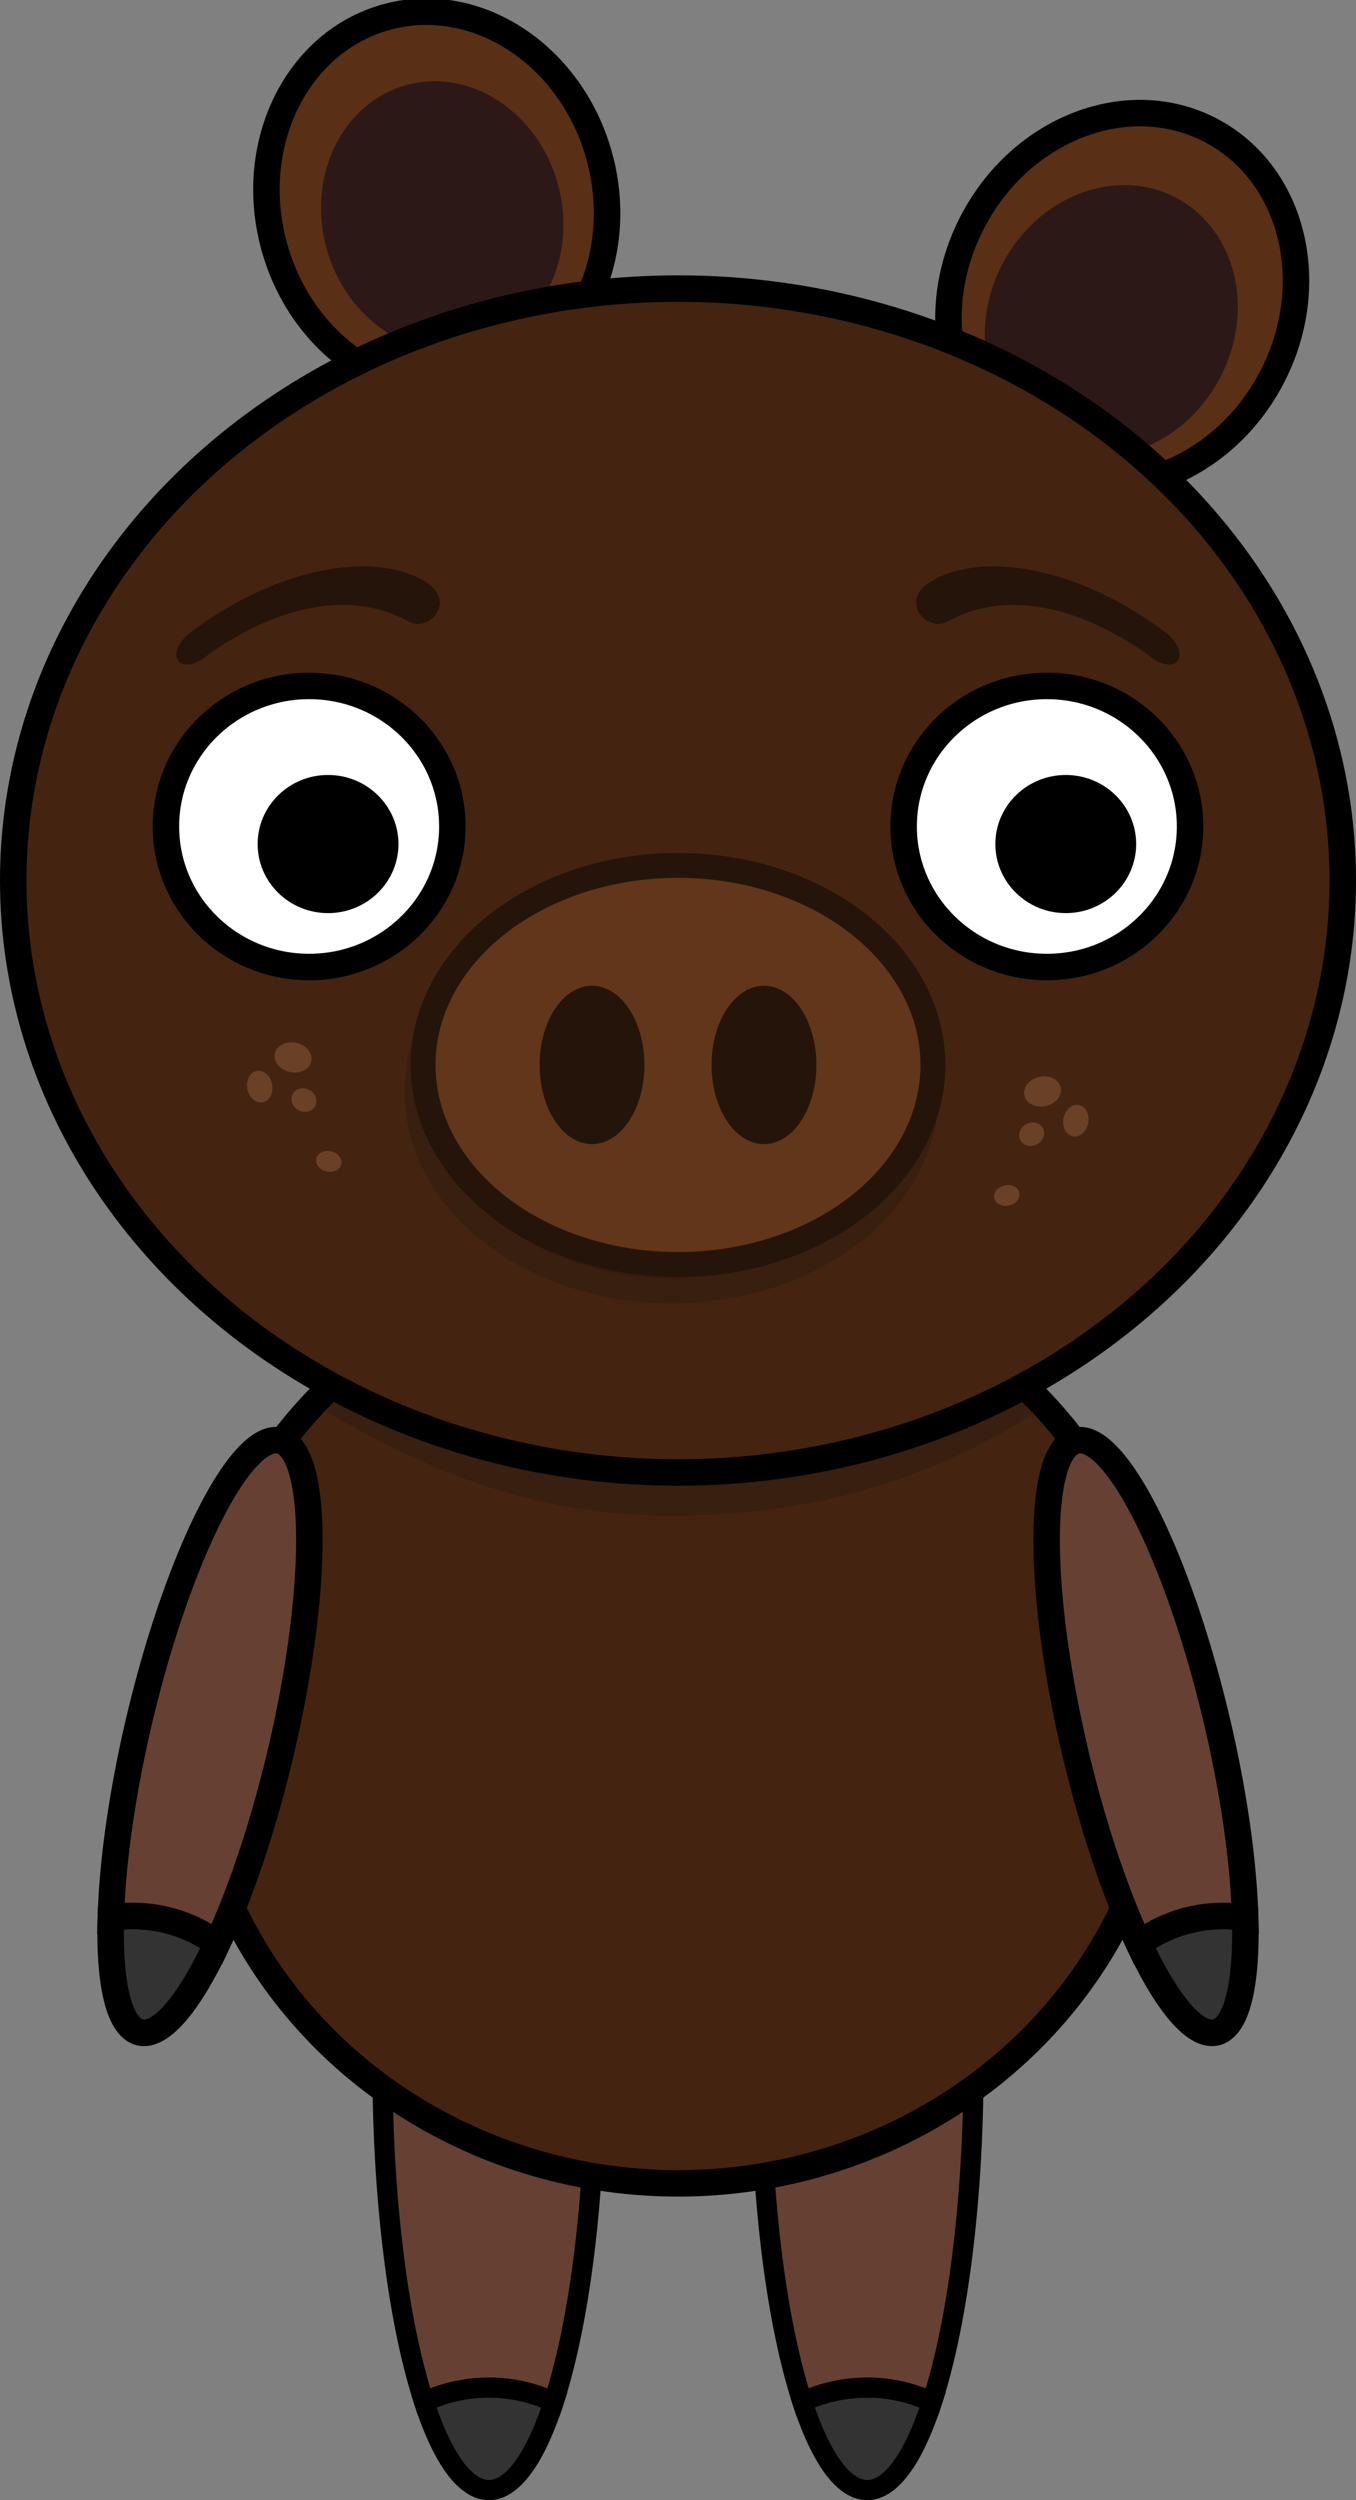 <?xml version="1.0" encoding="UTF-8" standalone="no"?>
<!-- Created with Inkscape (http://www.inkscape.org/) -->

<svg
   xmlns:dc="http://purl.org/dc/elements/1.1/"
   xmlns:cc="http://creativecommons.org/ns#"
   xmlns:rdf="http://www.w3.org/1999/02/22-rdf-syntax-ns#"
   xmlns:svg="http://www.w3.org/2000/svg"
   xmlns="http://www.w3.org/2000/svg"
   xmlns:sodipodi="http://sodipodi.sourceforge.net/DTD/sodipodi-0.dtd"
   xmlns:inkscape="http://www.inkscape.org/namespaces/inkscape"
   width="50.578mm"
   height="93.232mm"
   viewBox="0 0 179.214 330.351"
   id="svg2"
   version="1.1"
   inkscape:version="0.91 r13725"
   sodipodi:docname="Pig Idle.svg"
   inkscape:export-filename="F:\ProzProg\Hängebauchschwein-Simulator\image\pig_idle.png"
   inkscape:export-xdpi="25.881552"
   inkscape:export-ydpi="25.881552">
  <rect x="0" y="0" width="179.214" height="330.351" fill="#808080" stroke="none"/>
  <defs
     id="defs4" />
  <sodipodi:namedview
     id="base"
     pagecolor="#ffffff"
     bordercolor="#666666"
     borderopacity="1.0"
     inkscape:pageopacity="0.0"
     inkscape:pageshadow="2"
     inkscape:zoom="2"
     inkscape:cx="90.52045"
     inkscape:cy="164.49597"
     inkscape:document-units="px"
     inkscape:current-layer="layer1"
     showgrid="false"
     inkscape:window-width="1680"
     inkscape:window-height="987"
     inkscape:window-x="-8"
     inkscape:window-y="-8"
     inkscape:window-maximized="1"
     fit-margin-top="0"
     fit-margin-left="0"
     fit-margin-right="0"
     fit-margin-bottom="0" />
  <g
     inkscape:label="Ebene 1"
     inkscape:groupmode="layer"
     id="layer1"
     transform="translate(-320.179,-301.659)">
    <g
       id="g4748"
       transform="translate(60.5,-14)">
      <g
         transform="translate(-3.6793359e-4,0)"
         id="g4442">
        <g
           id="g4417">
          <path
             inkscape:connector-curvature="0"
             id="path4415"
             d="m 332.846,633.053 a 18.625,17.046 0 0 0 -1.309,-0.578 18.625,17.046 0 0 0 -1.748,-0.584 18.625,17.046 0 0 0 -1.805,-0.422 18.625,17.046 0 0 0 -1.84,-0.256 18.625,17.046 0 0 0 -1.859,-0.084 18.625,17.046 0 0 0 -1.318,0.043 18.625,17.046 0 0 0 -1.848,0.205 18.625,17.046 0 0 0 -1.816,0.373 18.625,17.046 0 0 0 -1.768,0.537 18.625,17.046 0 0 0 -1.699,0.695 18.625,17.046 0 0 0 -0.105,0.055 14.056,55.978 0 0 0 8.555,11.643 14.056,55.978 0 0 0 8.561,-11.627 z"
             style="opacity:1;fill:#333333;fill-opacity:1;stroke:#000000;stroke-width:2.661;stroke-linecap:round;stroke-miterlimit:4;stroke-dasharray:none;stroke-dashoffset:4.319;stroke-opacity:1" />
          <path
             inkscape:connector-curvature="0"
             id="path4364"
             d="m 324.285,532.725 a 14.056,55.978 0 0 0 -14.057,55.979 14.056,55.978 0 0 0 5.502,44.334 18.625,17.046 0 0 1 0.105,-0.055 18.625,17.046 0 0 1 1.699,-0.695 18.625,17.046 0 0 1 1.768,-0.537 18.625,17.046 0 0 1 1.816,-0.373 18.625,17.046 0 0 1 1.848,-0.205 18.625,17.046 0 0 1 1.318,-0.043 18.625,17.046 0 0 1 1.859,0.084 18.625,17.046 0 0 1 1.84,0.256 18.625,17.046 0 0 1 1.805,0.422 18.625,17.046 0 0 1 1.748,0.584 18.625,17.046 0 0 1 1.309,0.578 14.056,55.978 0 0 0 5.496,-44.35 14.056,55.978 0 0 0 -14.057,-55.979 z"
             style="opacity:1;fill:#664133;fill-opacity:1;stroke:#000000;stroke-width:2.661;stroke-linecap:round;stroke-miterlimit:4;stroke-dasharray:none;stroke-dashoffset:4.319;stroke-opacity:1" />
        </g>
        <g
           transform="translate(50.002,0)"
           id="g4417-0">
          <path
             inkscape:connector-curvature="0"
             id="path4415-9"
             d="m 332.846,633.053 a 18.625,17.046 0 0 0 -1.309,-0.578 18.625,17.046 0 0 0 -1.748,-0.584 18.625,17.046 0 0 0 -1.805,-0.422 18.625,17.046 0 0 0 -1.84,-0.256 18.625,17.046 0 0 0 -1.859,-0.084 18.625,17.046 0 0 0 -1.318,0.043 18.625,17.046 0 0 0 -1.848,0.205 18.625,17.046 0 0 0 -1.816,0.373 18.625,17.046 0 0 0 -1.768,0.537 18.625,17.046 0 0 0 -1.699,0.695 18.625,17.046 0 0 0 -0.105,0.055 14.056,55.978 0 0 0 8.555,11.643 14.056,55.978 0 0 0 8.561,-11.627 z"
             style="opacity:1;fill:#333333;fill-opacity:1;stroke:#000000;stroke-width:2.661;stroke-linecap:round;stroke-miterlimit:4;stroke-dasharray:none;stroke-dashoffset:4.319;stroke-opacity:1" />
          <path
             inkscape:connector-curvature="0"
             id="path4364-1"
             d="m 324.285,532.725 a 14.056,55.978 0 0 0 -14.057,55.979 14.056,55.978 0 0 0 5.502,44.334 18.625,17.046 0 0 1 0.105,-0.055 18.625,17.046 0 0 1 1.699,-0.695 18.625,17.046 0 0 1 1.768,-0.537 18.625,17.046 0 0 1 1.816,-0.373 18.625,17.046 0 0 1 1.848,-0.205 18.625,17.046 0 0 1 1.318,-0.043 18.625,17.046 0 0 1 1.859,0.084 18.625,17.046 0 0 1 1.84,0.256 18.625,17.046 0 0 1 1.805,0.422 18.625,17.046 0 0 1 1.748,0.584 18.625,17.046 0 0 1 1.309,0.578 14.056,55.978 0 0 0 5.496,-44.35 14.056,55.978 0 0 0 -14.057,-55.979 z"
             style="opacity:1;fill:#664133;fill-opacity:1;stroke:#000000;stroke-width:2.661;stroke-linecap:round;stroke-miterlimit:4;stroke-dasharray:none;stroke-dashoffset:4.319;stroke-opacity:1" />
        </g>
      </g>
      <ellipse
         ry="61.786"
         rx="64.643"
         cy="542.362"
         cx="349.286"
         id="path4136-0"
         style="opacity:1;fill:#442410;fill-opacity:1;stroke:#000000;stroke-width:3.5;stroke-linecap:round;stroke-miterlimit:4;stroke-dasharray:none;stroke-dashoffset:27.685;stroke-opacity:1" />
      <path
         sodipodi:nodetypes="ccccc"
         id="path4136-06-5"
         d="m 349.804,480.217 c -19.361,0.014 -34.427,8.799 -47.169,21.876 14.385,8.513 28.456,13.825 45.73,13.842 18.017,-0.034 33.196,-4.228 47.937,-13.449 -12.255,-12.91 -27.7,-22.241 -46.498,-22.27 z"
         style="opacity:1;fill:#391f0f;fill-opacity:1;stroke:none;stroke-width:3.5;stroke-linecap:round;stroke-miterlimit:4;stroke-dasharray:none;stroke-dashoffset:4.319;stroke-opacity:1"
         inkscape:connector-curvature="0" />
      <ellipse
         transform="matrix(0.966,-0.258,0.258,0.966,0,0)"
         ry="25.25"
         rx="22.299"
         cy="412.638"
         cx="218.367"
         id="path4136-0-2"
         style="opacity:1;fill:#593015;fill-opacity:1;stroke:#000000;stroke-width:3.5;stroke-linecap:round;stroke-miterlimit:4;stroke-dasharray:none;stroke-dashoffset:27.685;stroke-opacity:1" />
      <ellipse
         transform="matrix(0.885,0.465,-0.465,0.885,0,0)"
         ry="25.25"
         rx="22.299"
         cy="124.743"
         cx="526.554"
         id="path4136-0-2-2"
         style="opacity:1;fill:#593015;fill-opacity:1;stroke:#000000;stroke-width:3.5;stroke-linecap:round;stroke-miterlimit:4;stroke-dasharray:none;stroke-dashoffset:27.685;stroke-opacity:1" />
      <ellipse
         transform="matrix(0.966,-0.258,0.258,0.966,0,0)"
         ry="17.971"
         rx="15.871"
         cy="414.722"
         cx="218.557"
         id="path4136-0-2-6"
         style="opacity:1;fill:#2d1818;fill-opacity:1;stroke:none;stroke-width:2.644;stroke-linecap:round;stroke-miterlimit:4;stroke-dasharray:none;stroke-dashoffset:27.685;stroke-opacity:1" />
      <ellipse
         transform="matrix(0.885,0.465,-0.465,0.885,0,0)"
         ry="18.385"
         rx="16.236"
         cy="127.901"
         cx="526.58"
         id="path4136-0-2-2-7"
         style="opacity:1;fill:#2d1818;fill-opacity:1;stroke:none;stroke-width:2.766;stroke-linecap:round;stroke-miterlimit:4;stroke-dasharray:none;stroke-dashoffset:27.685;stroke-opacity:1" />
      <ellipse
         ry="78.214"
         rx="87.857"
         cy="432.005"
         cx="349.286"
         id="path4136"
         style="opacity:1;fill:#442410;fill-opacity:1;stroke:#000000;stroke-width:3.5;stroke-linecap:round;stroke-miterlimit:4;stroke-dasharray:none;stroke-dashoffset:4.319;stroke-opacity:1" />
      <g
         transform="translate(-0.179,0)"
         id="g4226">
        <g
           id="g4201">
          <ellipse
             ry="18.571"
             rx="18.929"
             cy="424.862"
             cx="300.714"
             id="path4136-0-5"
             style="opacity:1;fill:#ffffff;fill-opacity:1;stroke:#000000;stroke-width:3.5;stroke-linecap:round;stroke-miterlimit:4;stroke-dasharray:none;stroke-dashoffset:4.319;stroke-opacity:1" />
          <ellipse
             ry="9.126"
             rx="9.304"
             cy="427.184"
             cx="303.214"
             id="path4136-0-5-9"
             style="opacity:1;fill:#000000;fill-opacity:1;stroke:none;stroke-width:2.034;stroke-linecap:round;stroke-miterlimit:4;stroke-dasharray:none;stroke-dashoffset:4.319;stroke-opacity:1" />
        </g>
        <g
           transform="translate(97.5,0)"
           id="g4201-1">
          <ellipse
             ry="18.571"
             rx="18.929"
             cy="424.862"
             cx="300.714"
             id="path4136-0-5-90"
             style="opacity:1;fill:#ffffff;fill-opacity:1;stroke:#000000;stroke-width:3.5;stroke-linecap:round;stroke-miterlimit:4;stroke-dasharray:none;stroke-dashoffset:4.319;stroke-opacity:1" />
          <ellipse
             ry="9.126"
             rx="9.304"
             cy="427.184"
             cx="303.214"
             id="path4136-0-5-9-7"
             style="opacity:1;fill:#000000;fill-opacity:1;stroke:none;stroke-width:2.034;stroke-linecap:round;stroke-miterlimit:4;stroke-dasharray:none;stroke-dashoffset:4.319;stroke-opacity:1" />
        </g>
      </g>
      <ellipse
         ry="26.37"
         rx="33.694"
         cy="459.868"
         cx="348.459"
         id="path4236-3"
         style="opacity:1;fill:#341c0e;fill-opacity:1;stroke:#391f0f;stroke-width:3.287;stroke-linecap:round;stroke-miterlimit:4;stroke-dasharray:none;stroke-dashoffset:4.319;stroke-opacity:1" />
      <ellipse
         ry="26.37"
         rx="33.694"
         cy="456.372"
         cx="349.286"
         id="path4236"
         style="opacity:1;fill:#61361b;fill-opacity:1;stroke:#251409;stroke-width:3.287;stroke-linecap:round;stroke-miterlimit:4;stroke-dasharray:none;stroke-dashoffset:4.319;stroke-opacity:1" />
      <g
         transform="translate(0.531,0)"
         id="g4283">
        <ellipse
           style="opacity:1;fill:#251409;fill-opacity:1;stroke:none;stroke-width:3.287;stroke-linecap:round;stroke-miterlimit:4;stroke-dasharray:none;stroke-dashoffset:4.319;stroke-opacity:1"
           id="path4236-5"
           cx="337.391"
           cy="456.372"
           rx="6.925"
           ry="10.461" />
        <ellipse
           style="opacity:1;fill:#251409;fill-opacity:1;stroke:none;stroke-width:3.287;stroke-linecap:round;stroke-miterlimit:4;stroke-dasharray:none;stroke-dashoffset:4.319;stroke-opacity:1"
           id="path4236-5-0"
           cx="360.119"
           cy="456.372"
           rx="6.925"
           ry="10.461" />
      </g>
      <g
         transform="translate(0.038,0)"
         id="g4490">
        <g
           id="g4465"
           transform="matrix(0.973,0.233,-0.233,0.973,166.372,-38.665)">
          <path
             id="path4463"
             d="m 260.793,565.65 a 18.513,18.289 0 0 0 -0.244,-0.113 18.513,18.289 0 0 0 -1.744,-0.611 18.513,18.289 0 0 0 -1.797,-0.434 18.513,18.289 0 0 0 -1.832,-0.256 18.513,18.289 0 0 0 -1.85,-0.074 18.513,18.289 0 0 0 -1.248,0.055 18.513,18.289 0 0 0 -1.836,0.232 18.513,18.289 0 0 0 -1.803,0.412 18.513,18.289 0 0 0 -1.752,0.588 18.513,18.289 0 0 0 -0.332,0.15 40.154,9.585 89.843 0 0 7.264,13.822 40.154,9.585 89.843 0 0 7.174,-13.771 z"
             style="opacity:1;fill:#333333;fill-opacity:1;stroke:#000000;stroke-width:3.5;stroke-linecap:round;stroke-miterlimit:4;stroke-dasharray:none;stroke-dashoffset:4.319;stroke-opacity:1"
             inkscape:connector-curvature="0" />
          <path
             id="path4450"
             d="m 253.398,499.115 a 40.154,9.585 89.843 0 0 -9.475,40.18 40.154,9.585 89.843 0 0 2.432,26.305 18.513,18.289 0 0 1 0.332,-0.15 18.513,18.289 0 0 1 1.752,-0.588 18.513,18.289 0 0 1 1.803,-0.412 18.513,18.289 0 0 1 1.836,-0.232 18.513,18.289 0 0 1 1.248,-0.055 18.513,18.289 0 0 1 1.85,0.074 18.513,18.289 0 0 1 1.832,0.256 18.513,18.289 0 0 1 1.797,0.434 18.513,18.289 0 0 1 1.744,0.611 18.513,18.289 0 0 1 0.244,0.113 40.154,9.585 89.843 0 0 2.301,-26.408 40.154,9.585 89.843 0 0 -9.695,-40.127 z"
             style="opacity:1;fill:#664133;fill-opacity:1;stroke:#000000;stroke-width:3.5;stroke-linecap:round;stroke-miterlimit:4;stroke-dasharray:none;stroke-dashoffset:4.319;stroke-opacity:1"
             inkscape:connector-curvature="0" />
        </g>
        <g
           id="g4465-5"
           transform="matrix(-0.973,0.233,0.233,0.973,532.124,-38.665)">
          <path
             id="path4463-3"
             d="m 260.793,565.65 a 18.513,18.289 0 0 0 -0.244,-0.113 18.513,18.289 0 0 0 -1.744,-0.611 18.513,18.289 0 0 0 -1.797,-0.434 18.513,18.289 0 0 0 -1.832,-0.256 18.513,18.289 0 0 0 -1.85,-0.074 18.513,18.289 0 0 0 -1.248,0.055 18.513,18.289 0 0 0 -1.836,0.232 18.513,18.289 0 0 0 -1.803,0.412 18.513,18.289 0 0 0 -1.752,0.588 18.513,18.289 0 0 0 -0.332,0.15 40.154,9.585 89.843 0 0 7.264,13.822 40.154,9.585 89.843 0 0 7.174,-13.771 z"
             style="opacity:1;fill:#333333;fill-opacity:1;stroke:#000000;stroke-width:3.5;stroke-linecap:round;stroke-miterlimit:4;stroke-dasharray:none;stroke-dashoffset:4.319;stroke-opacity:1"
             inkscape:connector-curvature="0" />
          <path
             id="path4450-0"
             d="m 253.398,499.115 a 40.154,9.585 89.843 0 0 -9.475,40.18 40.154,9.585 89.843 0 0 2.432,26.305 18.513,18.289 0 0 1 0.332,-0.15 18.513,18.289 0 0 1 1.752,-0.588 18.513,18.289 0 0 1 1.803,-0.412 18.513,18.289 0 0 1 1.836,-0.232 18.513,18.289 0 0 1 1.248,-0.055 18.513,18.289 0 0 1 1.85,0.074 18.513,18.289 0 0 1 1.832,0.256 18.513,18.289 0 0 1 1.797,0.434 18.513,18.289 0 0 1 1.744,0.611 18.513,18.289 0 0 1 0.244,0.113 40.154,9.585 89.843 0 0 2.301,-26.408 40.154,9.585 89.843 0 0 -9.695,-40.127 z"
             style="opacity:1;fill:#664133;fill-opacity:1;stroke:#000000;stroke-width:3.5;stroke-linecap:round;stroke-miterlimit:4;stroke-dasharray:none;stroke-dashoffset:4.319;stroke-opacity:1"
             inkscape:connector-curvature="0" />
        </g>
      </g>
      <g
         transform="translate(-5.835,0.036)"
         id="g4577">
        <ellipse
           style="opacity:1;fill:#6a4027;fill-opacity:1;stroke:none;stroke-width:3.5;stroke-linecap:round;stroke-miterlimit:4;stroke-dasharray:none;stroke-dashoffset:4.319;stroke-opacity:1"
           id="path4530"
           cx="141.143"
           cy="581.832"
           rx="2.438"
           ry="2"
           transform="matrix(0.924,-0.382,0.469,0.883,0,0)" />
        <ellipse
           style="opacity:1;fill:#6a4027;fill-opacity:1;stroke:none;stroke-width:3.5;stroke-linecap:round;stroke-miterlimit:4;stroke-dasharray:none;stroke-dashoffset:4.319;stroke-opacity:1"
           id="path4530-3"
           cx="169.906"
           cy="592.923"
           rx="1.688"
           ry="1.515"
           transform="matrix(0.903,-0.429,0.419,0.908,0,0)" />
        <ellipse
           style="opacity:1;fill:#6a4027;fill-opacity:1;stroke:none;stroke-width:3.5;stroke-linecap:round;stroke-miterlimit:4;stroke-dasharray:none;stroke-dashoffset:4.319;stroke-opacity:1"
           id="path4530-3-0"
           cx="237.763"
           cy="625.201"
           rx="1.834"
           ry="1.961"
           transform="matrix(0.847,-0.532,0.33,0.944,0,0)" />
        <ellipse
           style="opacity:1;fill:#6a4027;fill-opacity:1;stroke:none;stroke-width:3.5;stroke-linecap:round;stroke-miterlimit:4;stroke-dasharray:none;stroke-dashoffset:4.319;stroke-opacity:1"
           id="path4530-3-0-6"
           cx="130.478"
           cy="592.779"
           rx="1.681"
           ry="1.38"
           transform="matrix(0.924,-0.382,0.469,0.883,0,0)" />
      </g>
      <g
         transform="matrix(-1,0,0,1,701.707,-4.466)"
         id="g4577-0">
        <ellipse
           style="opacity:1;fill:#6a4027;fill-opacity:1;stroke:none;stroke-width:3.5;stroke-linecap:round;stroke-miterlimit:4;stroke-dasharray:none;stroke-dashoffset:4.319;stroke-opacity:1"
           id="path4530-7"
           cx="141.143"
           cy="581.832"
           rx="2.438"
           ry="2"
           transform="matrix(0.924,-0.382,0.469,0.883,0,0)" />
        <ellipse
           style="opacity:1;fill:#6a4027;fill-opacity:1;stroke:none;stroke-width:3.5;stroke-linecap:round;stroke-miterlimit:4;stroke-dasharray:none;stroke-dashoffset:4.319;stroke-opacity:1"
           id="path4530-3-4"
           cx="169.906"
           cy="592.923"
           rx="1.688"
           ry="1.515"
           transform="matrix(0.903,-0.429,0.419,0.908,0,0)" />
        <ellipse
           style="opacity:1;fill:#6a4027;fill-opacity:1;stroke:none;stroke-width:3.5;stroke-linecap:round;stroke-miterlimit:4;stroke-dasharray:none;stroke-dashoffset:4.319;stroke-opacity:1"
           id="path4530-3-0-1"
           cx="237.763"
           cy="625.201"
           rx="1.834"
           ry="1.961"
           transform="matrix(0.847,-0.532,0.33,0.944,0,0)" />
        <ellipse
           style="opacity:1;fill:#6a4027;fill-opacity:1;stroke:none;stroke-width:3.5;stroke-linecap:round;stroke-miterlimit:4;stroke-dasharray:none;stroke-dashoffset:4.319;stroke-opacity:1"
           id="path4530-3-0-6-8"
           cx="130.478"
           cy="592.779"
           rx="1.681"
           ry="1.38"
           transform="matrix(0.924,-0.382,0.469,0.883,0,0)" />
      </g>
      <g
         transform="translate(-2.273,0)"
         id="g4647">
        <path
           style="fill:#251409;fill-opacity:1;fill-rule:evenodd;stroke:none;stroke-width:1px;stroke-linecap:butt;stroke-linejoin:miter;stroke-opacity:1"
           d="m 286.774,399.485 c 11.027,-8.472 23.971,-11.257 31.241,-7.074 4.522,2.659 0.603,6.917 -2.137,5.347 -8.272,-4.6 -18.373,-1.3 -26.382,4.382 -3.45,2.967 -6.002,0.463 -2.722,-2.655 z"
           id="path4624"
           inkscape:connector-curvature="0"
           sodipodi:nodetypes="ccccc" />
        <path
           style="fill:#251409;fill-opacity:1;fill-rule:evenodd;stroke:none;stroke-width:1px;stroke-linecap:butt;stroke-linejoin:miter;stroke-opacity:1"
           d="m 416.343,399.485 c -11.027,-8.472 -23.971,-11.257 -31.241,-7.074 -4.522,2.659 -0.603,6.917 2.137,5.347 8.272,-4.6 18.373,-1.3 26.382,4.382 3.45,2.967 6.002,0.463 2.722,-2.655 z"
           id="path4624-1"
           inkscape:connector-curvature="0"
           sodipodi:nodetypes="ccccc" />
      </g>
    </g>
  </g>
</svg>
